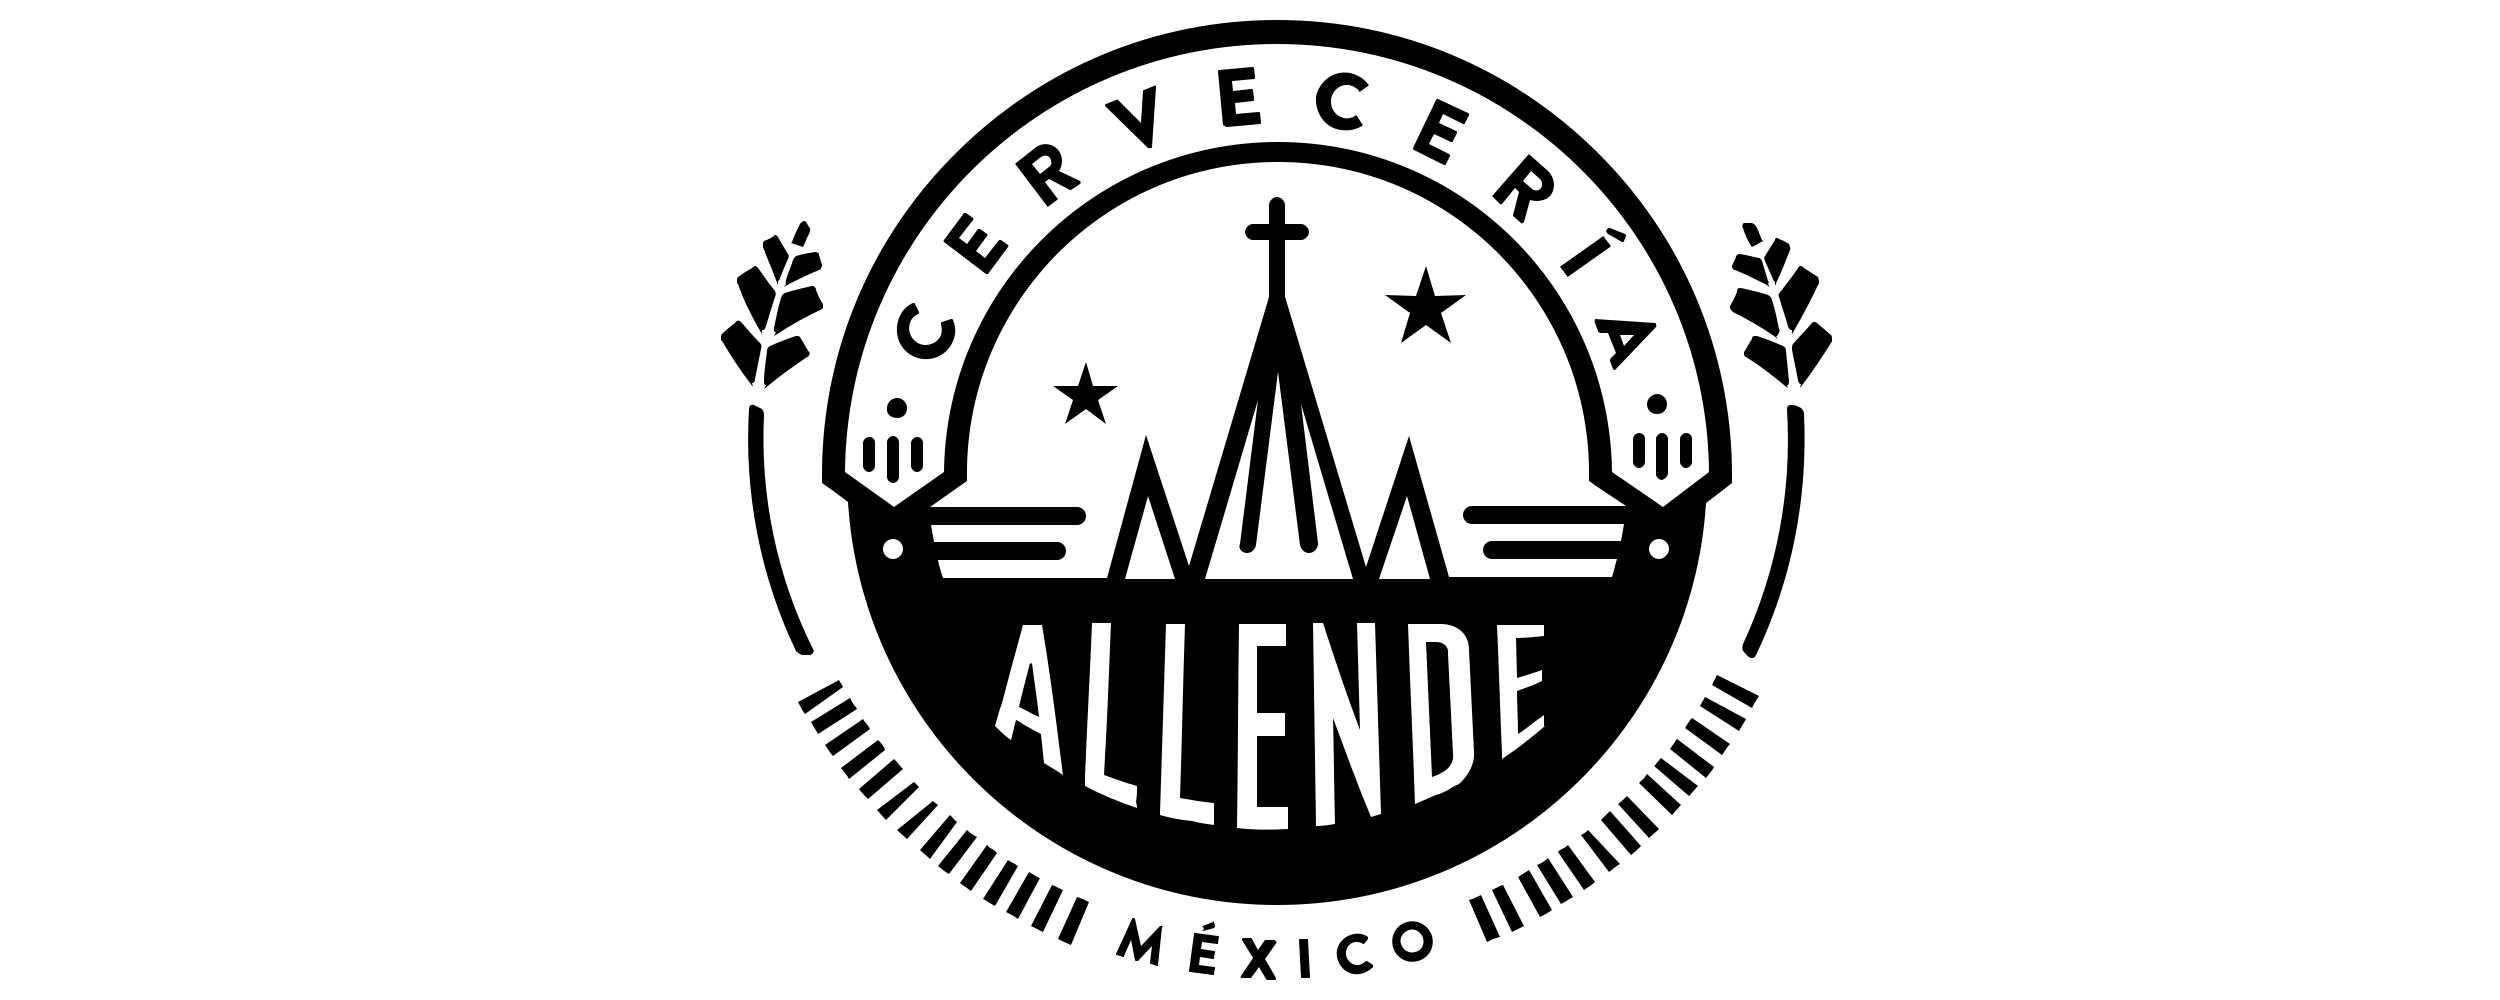 <?xml version="1.0" encoding="utf-8"?>
<!-- Generator: Adobe Illustrator 25.4.1, SVG Export Plug-In . SVG Version: 6.00 Build 0)  -->
<svg version="1.1" id="Capa_1" xmlns="http://www.w3.org/2000/svg" xmlns:xlink="http://www.w3.org/1999/xlink" x="0px" y="0px"
	 viewBox="0 0 250 100" style="enable-background:new 0 0 250 100;" xml:space="preserve">
<g>
	<path d="M82.3,30.4C82,30,81.8,29.5,81.6,29c0-0.3-0.3-0.4-0.3-0.4c0,0-0.1,0-0.1,0c-0.9,0.2-1.8,0.4-2.7,0.7
		c-0.2,0.1-0.3,0.2-0.4,0.5c-0.3,1-0.5,2-0.7,3c0,0.1-0.1,0.3,0.1,0.4c0,0,0,0,0.1,0l-0.2,0.4l0.5-0.3c1.3-0.9,2.7-1.6,4.1-2.3
		c0.1,0,0.2-0.1,0.3-0.2C82.3,30.7,82.3,30.6,82.3,30.4L82.3,30.4z"/>
	<path d="M75.9,32.9l0.3,0.5l0-0.4c0,0,0.1,0,0.1,0c0.2,0,0.2-0.2,0.3-0.4c0.3-1,0.6-2,0.9-2.9c0.1-0.2,0.1-0.4,0-0.6
		c-0.6-0.7-1.1-1.5-1.7-2.3c-0.1-0.1-0.2-0.2-0.3-0.2c-0.1,0-0.2,0.1-0.3,0.2c-0.5,0.3-1,0.6-1.4,0.9l0,0c-0.1,0.1-0.1,0.2-0.1,0.4
		c0,0.1,0,0.3,0.1,0.3C74.3,29.9,75.1,31.5,75.9,32.9"/>
	<path d="M76.9,38.5c1.2-1,2.5-1.9,3.8-2.8c0.1,0,0.2-0.1,0.2-0.2c0.1-0.1,0.1-0.2,0-0.3l0,0c-0.3-0.4-0.5-0.9-0.8-1.3
		c-0.1-0.3-0.3-0.3-0.3-0.3c0,0-0.1,0-0.2,0c-0.9,0.3-1.7,0.6-2.6,1c-0.2,0.1-0.3,0.3-0.3,0.5c-0.1,1-0.3,2-0.3,3
		c0,0.1,0,0.3,0.1,0.4c0,0,0,0,0.1,0l-0.2,0.4L76.9,38.5z"/>
	<path d="M75.3,38.7l-0.1-0.4c0,0,0,0,0.1,0c0.2-0.1,0.2-0.3,0.2-0.4c0.2-1,0.4-2,0.6-3c0.1-0.3,0-0.5-0.1-0.6
		c-0.7-0.7-1.3-1.4-1.9-2.1c-0.2-0.2-0.4-0.2-0.6,0.1c-0.4,0.3-0.9,0.7-1.3,1.1l0,0c-0.1,0.1-0.1,0.2-0.1,0.4c0,0.1,0,0.3,0.1,0.3
		c0.9,1.5,1.8,2.9,2.8,4.2L75.3,38.7z"/>
	<path d="M79.3,26c-0.2,0.7-0.5,1.3-0.7,2c0,0.1-0.1,0.2,0,0.4c0,0,0,0,0,0l-0.2,0.3l0.5-0.3c1-0.5,2-1,3-1.4c0.1,0,0.2-0.1,0.2-0.2
		c0.1-0.1,0.1-0.2,0.1-0.3l0,0c-0.1-0.3-0.2-0.7-0.3-1c0-0.1,0-0.2-0.1-0.2c0,0-0.1-0.1-0.3-0.1c-0.6,0.1-1.3,0.2-1.9,0.4
		C79.5,25.7,79.4,25.8,79.3,26"/>
	<path d="M77.6,28l0.2,0.5l0-0.4l0,0c0.1,0,0.2-0.2,0.2-0.3c0.3-0.7,0.5-1.3,0.8-1.9c0.1-0.2,0.1-0.3,0-0.5c-0.3-0.5-0.7-1.1-1-1.7
		c-0.1-0.1-0.2-0.2-0.2-0.2c-0.1,0-0.2,0-0.2,0.1c-0.3,0.2-0.7,0.4-1,0.5l0,0c-0.1,0.1-0.1,0.2-0.1,0.3c0,0.1,0,0.2,0,0.3
		C76.7,25.8,77.2,26.9,77.6,28"/>
	<path d="M80.3,65.5L80.3,65.5c0.3,0,0.5,0,0.7,0c0.1,0,0.2-0.1,0.3-0.2c0.1-0.1,0.1-0.3,0-0.4c-3.6-7.2-5.3-15.3-4.9-23.4
		c0-0.3-0.1-0.6-0.4-0.7c-0.2-0.1-0.4-0.2-0.6-0.3c-0.3-0.1-0.5,0.1-0.5,0.4c-0.5,8.3,1.1,16.7,4.7,24.2
		C79.8,65.3,80.1,65.5,80.3,65.5 M80.3,65.4L80.3,65.4L80.3,65.4L80.3,65.4z"/>
	<path d="M80.4,24.5c0.2-0.4,0.3-0.8,0.5-1.1c0.1-0.2,0.2-0.6,0-0.7c-0.1-0.2-0.2-0.3-0.3-0.5c-0.1-0.2-0.4-0.1-0.6,0.2
		c-0.3,0.6-0.6,1.2-0.8,1.8l-0.1,0.1l1.2,0.4L80.4,24.5z"/>
	<path d="M177.9,29.7c0.3,1,0.6,1.9,0.9,2.9c0,0.1,0.1,0.3,0.3,0.4c0,0,0.1,0,0.1,0l0,0.4l0.3-0.5c0.8-1.4,1.6-2.9,2.3-4.4
		c0.1-0.1,0.1-0.2,0.1-0.4c0-0.1-0.1-0.3-0.1-0.4l0,0c-0.5-0.3-0.9-0.6-1.4-0.9c-0.1-0.1-0.2-0.2-0.3-0.2c-0.1,0-0.2,0-0.3,0.2
		c-0.5,0.8-1.1,1.5-1.7,2.3C177.9,29.3,177.8,29.5,177.9,29.7"/>
	<path d="M177.9,32.9c-0.2-1-0.4-2-0.7-2.9c-0.1-0.3-0.2-0.4-0.4-0.5c-0.9-0.3-1.8-0.5-2.7-0.7c0,0-0.1,0-0.1,0
		c-0.1,0-0.3,0-0.3,0.4c-0.2,0.5-0.4,0.9-0.7,1.4l0,0.1c0,0.1,0,0.2,0.1,0.3c0.1,0.1,0.2,0.2,0.2,0.2c1.4,0.7,2.8,1.5,4.1,2.4
		l0.4,0.3l-0.2-0.3c0,0,0,0,0.1,0C178,33.2,178,32.9,177.9,32.9"/>
	<path d="M183.1,33.5L183.1,33.5c-0.5-0.4-0.9-0.8-1.3-1.1c-0.2-0.2-0.4-0.3-0.6-0.1c-0.6,0.7-1.3,1.4-1.9,2.1
		c-0.1,0.1-0.1,0.3-0.1,0.6c0.2,1,0.4,2,0.6,3c0,0.1,0.1,0.3,0.2,0.4c0,0,0.1,0,0.1,0l-0.1,0.4l0.3-0.4c1-1.3,1.9-2.7,2.8-4.1
		c0.1-0.1,0.1-0.2,0.1-0.3C183.2,33.7,183.2,33.6,183.1,33.5"/>
	<path d="M178.9,38.1c-0.1-1-0.2-2-0.3-3c0-0.3-0.1-0.4-0.3-0.5c-0.9-0.4-1.7-0.7-2.6-1c-0.1,0-0.1,0-0.2,0c-0.1,0-0.3,0-0.3,0.3
		c-0.3,0.4-0.5,0.9-0.8,1.3l0,0c0,0.1,0,0.2,0,0.3c0.1,0.1,0.1,0.2,0.2,0.2c1.3,0.8,2.6,1.8,3.8,2.8l0.4,0.3l-0.1-0.3c0,0,0,0,0.1,0
		C178.9,38.4,178.9,38.2,178.9,38.1"/>
	<path d="M177.3,27.9c0,0.1,0.1,0.2,0.2,0.3l0,0l0,0.4l0.2-0.5c0.5-1,0.9-2.1,1.3-3.1c0-0.1,0.1-0.2,0-0.3c0-0.1-0.1-0.2-0.1-0.3
		l0,0c-0.3-0.2-0.7-0.4-1-0.5c-0.1-0.1-0.1-0.1-0.2-0.1c-0.1,0-0.2,0-0.2,0.2c-0.3,0.5-0.7,1.1-1,1.6c-0.1,0.1-0.1,0.3,0,0.5
		C176.7,26.6,177,27.2,177.3,27.9"/>
	<path d="M173.2,26.6L173.2,26.6c0,0.1,0,0.2,0.1,0.3c0.1,0.1,0.1,0.1,0.2,0.1c1,0.4,2,0.9,3,1.4l0.5,0.3l-0.2-0.3c0,0,0,0,0,0
		c0.1-0.1,0.1-0.3,0-0.3c-0.2-0.7-0.4-1.3-0.6-2c-0.1-0.2-0.2-0.3-0.3-0.3c-0.6-0.1-1.2-0.3-1.9-0.4c-0.1,0-0.2,0-0.3,0.1
		c-0.1,0.1-0.1,0.1-0.1,0.2C173.5,26,173.3,26.3,173.2,26.6"/>
	<path d="M179.9,40.7c-0.2-0.1-0.4-0.2-0.7-0.2c-0.1,0-0.3,0-0.4,0.1c-0.1,0.1-0.1,0.2-0.1,0.4c0.5,8-1,16.1-4.4,23.4
		c-0.1,0.3-0.1,0.6,0.1,0.8c0.2,0.2,0.3,0.4,0.5,0.5c0.1,0.1,0.2,0.1,0.3,0.1c0.2,0,0.3-0.1,0.4-0.3c3.6-7.5,5.2-15.8,4.8-24.1
		C180.4,41.1,180.2,40.8,179.9,40.7"/>
	<path d="M175.1,24.6l0.1,0.1l1.1-0.6l-0.1-0.1c-0.2-0.4-0.3-0.8-0.5-1.2c-0.1-0.2-0.3-0.5-0.6-0.5c-0.2,0-0.4,0-0.6,0
		c-0.1,0-0.2,0-0.2,0.1c-0.1,0.1-0.1,0.3,0,0.4C174.5,23.5,174.8,24.1,175.1,24.6"/>
	<path d="M170.6,50.3l1.7-1.3l0.9-0.7l0-1.2c-0.1-12-4.9-23.4-13.5-31.9c-8.6-8.5-19.9-13.2-32-13.2c-12.1,0-23.4,4.7-32,13.2
		c-8.6,8.5-13.4,19.8-13.5,31.9l0,1.2l1,0.7l1.6,1.2c1.4,22.5,20.1,40.3,42.9,40.3C150.5,90.5,169.2,72.7,170.6,50.3 M123.7,82.8
		c0.1-6.8,0.1-13.6,0.2-20.4h4.7c0,0.7,0,1.5,0,2.2c-1,0-1.9,0-2.9,0c0,2.2,0,4.4,0,6.7c0.9,0,1.8,0,2.8,0c0,0.8,0,1.5,0,2.3
		c-0.9,0-1.9,0-2.8,0c0,2.4,0,4.8,0,7.1c1,0,2.1,0,3.1,0c0,0.7,0,1.5,0,2.2C127.1,83,125.4,83,123.7,82.8 M124.6,55.3
		c0,0,0.1,0,0.1,0c0.4,0,0.8-0.3,0.9-0.8l2.2-17.3l2.2,17.3c0.1,0.4,0.4,0.8,0.9,0.8c0,0,0.1,0,0.1,0c0.5-0.1,0.8-0.5,0.8-1
		l-1.7-13.9l5.2,17.5h-14.8l5.3-17.9l-1.8,14.4C123.8,54.8,124.1,55.2,124.6,55.3 M137.1,81.7c-1.3-3.1-2.5-6.4-3.8-9.9
		c0.1,3.5,0.1,7.1,0.2,10.6c-0.6,0.1-1.2,0.2-1.9,0.2c-0.1-6.8-0.2-13.5-0.3-20.3h1c1.2,3.7,2.4,7.3,3.7,10.7
		c-0.1-3.6-0.2-7.1-0.3-10.7h1.8c0.2,6.3,0.4,12.7,0.6,19.1C137.8,81.5,137.4,81.6,137.1,81.7 M137.9,57.9l2.8-8.3l2.3,8.3H137.9z
		 M140.9,43.6l-4.3,13.1L128.6,30c0,0,0,0,0-0.1l-0.1-0.2V24h1.6c0.4,0,0.8-0.4,0.8-0.8c0-0.4-0.4-0.8-0.8-0.8h-1.6v-1.9
		c0-0.4-0.4-0.8-0.8-0.8c-0.4,0-0.8,0.4-0.8,0.8v1.9h-1.6c-0.4,0-0.8,0.4-0.8,0.8c0,0.4,0.4,0.8,0.8,0.8h1.6v5.7l-8,26.9l-4.3-13.1
		l-3.9,14.3H94.3c-0.2-0.6-0.4-1.2-0.5-1.8h11.9c0.5,0,0.9-0.4,0.9-0.9c0-0.5-0.4-0.9-0.9-0.9H93.4c-0.1-0.6-0.2-1.1-0.3-1.7h14.6
		c0.5,0,0.9-0.4,0.9-0.9c0-0.5-0.4-0.9-0.9-0.9H93l2.7-1.9l1-0.7l0-1.2c0.1-8.2,3.4-15.9,9.2-21.7c5.9-5.8,13.6-9,21.9-9
		s16,3.2,21.9,9c5.8,5.8,9.1,13.5,9.2,21.7l0,1.2l1,0.7l2.7,1.8h-15.4c-0.5,0-0.9,0.4-0.9,0.9c0,0.5,0.4,0.9,0.9,0.9h15.2
		c-0.1,0.6-0.2,1.2-0.3,1.7h-12.9c-0.5,0-0.9,0.4-0.9,0.9c0,0.5,0.4,0.9,0.9,0.9h12.5c-0.2,0.6-0.3,1.2-0.5,1.8h-16.3L140.9,43.6z
		 M117.5,57.9h-5l2.3-8.3L117.5,57.9z M165.9,55.9c-0.6,0-1-0.5-1-1c0-0.6,0.5-1,1-1c0.6,0,1,0.5,1,1
		C166.9,55.4,166.4,55.9,165.9,55.9 M84.5,47.2C84.7,23.5,104,4.4,127.7,4.4c23.7,0,43,19.2,43.2,42.8l-4.6,3.5l-5.1-3.5
		c-0.2-18.3-15.1-33-33.4-33c-18.3,0-33.2,14.7-33.4,33l-5,3.5L84.5,47.2z M89.3,55.9c-0.6,0-1-0.5-1-1c0-0.6,0.5-1,1-1
		c0.6,0,1,0.5,1,1C90.3,55.4,89.9,55.9,89.3,55.9 M104.4,76.3c-0.1-0.6-0.1-1.3-0.2-1.9c0-0.3-0.1-0.7-0.1-1
		c-0.8-0.4-1.5-0.8-2.3-1.3c-0.1,0-0.1-0.1-0.2-0.1c-0.2,0.7-0.3,1.3-0.5,2c-0.6-0.4-1.1-0.9-1.6-1.4c0.2-0.7,0.4-1.5,0.7-2.3
		c0.6-2.3,1.3-4.9,2.1-7.8h1.9c0.7,4.1,1.3,8.6,1.9,13.5c0.1,0.5,0.1,1,0.2,1.5C105.6,77,105,76.7,104.4,76.3 M113.7,80.8
		c-1.8-0.6-3.5-1.3-5.2-2.2c0-0.3,0-0.6,0-1c0.2-5.1,0.5-10.2,0.7-15.3h1.9c-0.2,5.1-0.4,10.2-0.7,15.2c1.1,0.4,2.2,0.8,3.3,1.1
		c0,0.5,0,1.1-0.1,1.6C113.7,80.5,113.7,80.7,113.7,80.8 M116,81.5c0-0.1,0-0.1,0-0.2c0.2-6.3,0.4-12.6,0.6-18.9h1.9
		c-0.2,5.8-0.3,11.6-0.5,17.4c1.1,0.2,2.3,0.4,3.4,0.5c0,0.7,0,1.5,0,2.2c-0.7-0.1-1.5-0.2-2.2-0.4C118.1,82,117,81.8,116,81.5
		 M144.8,79c-0.4,0.2-0.8,0.4-1.2,0.5c-0.7,0.3-1.4,0.6-2.1,0.9c-0.2-6-0.5-12-0.7-18h3.3c1.4,0,2.8,0.8,2.8,2.6
		c0.2,4.2,0.3,6,0.5,10.2c0.1,1.2-0.6,2.4-1.5,3.2C145.4,78.6,145.1,78.8,144.8,79 M154.5,72.6c-1.4,1.2-2.8,2.3-4.3,3.3
		c0-0.2,0-0.4,0-0.6c-0.2-4.3-0.3-8.6-0.5-12.8h4.7v1.1c-0.9,0.1-1.9,0.2-2.8,0.2l0.1,4c0.9-0.3,1.7-0.5,2.5-0.8c0,0.4,0,0.8,0,1.1
		c-0.8,0.4-1.7,0.7-2.5,1c0,1.4,0.1,2.8,0.1,4.3c0.5-0.3,1-0.7,1.5-1.1c0.4-0.3,0.7-0.5,1.1-0.8V72.6z"/>
	<path d="M103,66.3c-0.4,1.6-0.8,3-1.1,4.4c0.7,0.3,1.3,0.7,2,1c-0.2-1.9-0.5-3.7-0.7-5.4C103.1,66.4,103,66.4,103,66.3"/>
	<path d="M143.6,64.2c-0.3,0-0.7,0-1,0c0.2,4.5,0.4,9,0.6,13.5c0.3-0.1,0.6-0.2,0.9-0.4c0.9-0.4,1.3-1.2,1.2-1.9
		c-0.2-3.7-0.3-6.3-0.5-10C144.9,64.7,144.4,64.2,143.6,64.2"/>
	<path d="M86.9,43.7L86.9,43.7c-0.3,0-0.6,0.3-0.6,0.6l0,2.3c0,0.3,0.3,0.6,0.6,0.6h0c0.3,0,0.6-0.3,0.6-0.6l0-2.3
		C87.5,43.9,87.3,43.7,86.9,43.7"/>
	<path d="M89.9,47.7l0-3.5c0-0.3-0.3-0.6-0.6-0.6c-0.3,0-0.6,0.3-0.6,0.6l0,3.5c0,0.3,0.3,0.6,0.6,0.6h0
		C89.6,48.3,89.9,48,89.9,47.7"/>
	<path d="M91.7,43.7L91.7,43.7c-0.3,0-0.6,0.3-0.6,0.6l0,2.3c0,0.3,0.3,0.6,0.6,0.6h0c0.3,0,0.6-0.3,0.6-0.6l0-2.3
		C92.3,43.9,92,43.7,91.7,43.7"/>
	<path d="M89.7,41.8c0.6,0,1-0.4,1-1c0-0.6-0.5-1-1-1c-0.6,0-1,0.5-1,1C88.6,41.4,89.1,41.8,89.7,41.8"/>
	<path d="M163.9,43.3L163.9,43.3c-0.3,0-0.6,0.3-0.6,0.6l0,2.3c0,0.3,0.3,0.6,0.6,0.6h0c0.3,0,0.6-0.3,0.6-0.6l0-2.3
		C164.5,43.5,164.2,43.3,163.9,43.3"/>
	<path d="M166.8,47.3l0-3.4c0-0.3-0.3-0.6-0.6-0.6c-0.3,0-0.6,0.3-0.6,0.6l0,3.5c0,0.3,0.3,0.6,0.6,0.6h0
		C166.5,47.9,166.8,47.6,166.8,47.3"/>
	<path d="M168.6,43.3L168.6,43.3c-0.3,0-0.6,0.3-0.6,0.6l0,2.3c0,0.3,0.3,0.6,0.6,0.6c0.3,0,0.6-0.3,0.6-0.6l0-2.3
		C169.2,43.5,168.9,43.3,168.6,43.3"/>
	<path d="M165.7,41.4c0.6,0,1-0.4,1-1c0-0.6-0.5-1-1-1s-1,0.5-1,1C164.7,41,165.1,41.4,165.7,41.4"/>
	<path d="M91.5,35.7c1.5,0.6,3.2-0.1,3.8-1.6c0.3-0.7,0.3-1.4,0-2.1c0-0.1-0.1-0.1-0.2-0.1l-0.9,0.3c-0.1,0-0.1,0.1-0.1,0.2
		c0.1,0.4,0.1,0.8,0,1.1c-0.3,0.8-1.3,1.2-2.1,0.9c-0.8-0.3-1.3-1.2-1-2.1c0.1-0.4,0.4-0.7,0.8-0.9c0.1,0,0.1-0.1,0.1-0.2l-0.4-0.8
		c0-0.1-0.1-0.1-0.2-0.1c-0.7,0.3-1.1,0.8-1.4,1.5C89.3,33.4,90,35.1,91.5,35.7"/>
	<path d="M98.6,27.4c0.1,0,0.2,0,0.2,0l2-2.7c0.1-0.1,0-0.2,0-0.2l-0.7-0.5c-0.1,0-0.2,0-0.2,0l-1.4,1.8l-0.9-0.7l1.1-1.5
		c0.1-0.1,0-0.2,0-0.2L98,22.9c-0.1,0-0.2,0-0.2,0l-1.1,1.5l-0.8-0.6l1.4-1.8c0.1-0.1,0-0.2,0-0.2l-0.7-0.5c-0.1,0-0.2,0-0.2,0
		l-2,2.7c-0.1,0.1,0,0.2,0,0.2L98.6,27.4z"/>
	<path d="M104.7,20.6c0,0.1,0.1,0.1,0.2,0l0.8-0.6c0.1,0,0.1-0.1,0-0.2l-1.2-1.6l0.4-0.3l2.1,1.1c0,0,0.1,0,0.1,0l0.9-0.6
		c0.1-0.1,0.1-0.2,0-0.3l-2.1-1c0.4-0.6,0.4-1.4,0-2c-0.6-0.8-1.7-0.9-2.4-0.3l-1.9,1.5c-0.1,0.1-0.1,0.1,0,0.2L104.7,20.6z
		 M104.1,15.7c0.3-0.2,0.7-0.2,0.9,0.1c0.2,0.3,0.2,0.7-0.1,0.9l-0.9,0.7l-0.8-1L104.1,15.7z"/>
	<path d="M114.8,14.8c0,0,0.1,0.1,0.2,0l0.1,0c0.1,0,0.1-0.1,0.1-0.1l0.4-6c0-0.1-0.1-0.2-0.2-0.1l-1,0.4c-0.1,0-0.1,0.1-0.1,0.1
		l-0.2,3.2l0,0l-2.3-2.3c0,0-0.1-0.1-0.2,0l-1,0.4c-0.1,0-0.1,0.2-0.1,0.2L114.8,14.8z"/>
	<path d="M122.7,12.7l3.3-0.3c0.1,0,0.1-0.1,0.1-0.2l-0.1-0.9c0-0.1-0.1-0.1-0.2-0.1l-2.2,0.2l-0.1-1.1l1.8-0.2
		c0.1,0,0.1-0.1,0.1-0.2l-0.1-0.9c0-0.1-0.1-0.1-0.2-0.1l-1.8,0.2l-0.1-1l2.2-0.2c0.1,0,0.1-0.1,0.1-0.2l-0.1-0.9
		c0-0.1-0.1-0.1-0.2-0.1l-3.3,0.3c-0.1,0-0.1,0.1-0.1,0.2l0.5,5.3C122.5,12.6,122.6,12.7,122.7,12.7"/>
	<path d="M134.1,13c0.7,0.1,1.4,0,2.1-0.4c0.1,0,0.1-0.1,0-0.2l-0.5-0.8c0-0.1-0.1-0.1-0.2,0c-0.3,0.2-0.8,0.3-1.1,0.2
		c-0.9-0.2-1.4-1-1.3-1.9c0.2-0.9,0.9-1.5,1.8-1.4c0.4,0.1,0.8,0.3,1,0.6c0,0.1,0.1,0.1,0.2,0l0.7-0.5c0.1-0.1,0.1-0.1,0-0.2
		c-0.5-0.6-1-0.9-1.8-1.1c-1.6-0.3-3.1,0.8-3.4,2.4C131.5,11.3,132.5,12.8,134.1,13"/>
	<path d="M144.4,16.5c0.1,0,0.2,0,0.2-0.1l0.4-0.8c0-0.1,0-0.2-0.1-0.2l-2-1l0.5-1l1.7,0.8c0.1,0,0.2,0,0.2-0.1l0.4-0.8
		c0-0.1,0-0.2-0.1-0.2l-1.7-0.8l0.4-0.9l2,1c0.1,0,0.2,0,0.2-0.1l0.4-0.8c0-0.1,0-0.2-0.1-0.2l-3-1.4c-0.1,0-0.2,0-0.2,0.1l-2.3,4.8
		c0,0.1,0,0.2,0.1,0.2L144.4,16.5z"/>
	<path d="M150,20.4c0.1,0.1,0.2,0,0.2,0l1.3-1.6l0.4,0.4l-0.6,2.3c0,0,0,0.1,0,0.1l0.8,0.7c0.1,0.1,0.2,0,0.3-0.1L153,20
		c0.7,0.2,1.5,0.1,2-0.4c0.6-0.7,0.5-1.8-0.2-2.5l-1.8-1.6c-0.1-0.1-0.2,0-0.2,0l-3.5,4c-0.1,0.1-0.1,0.2,0,0.2L150,20.4z
		 M153.1,17.1l0.9,0.8c0.2,0.2,0.3,0.6,0.1,0.9c-0.2,0.3-0.6,0.3-0.9,0.1l-0.9-0.8L153.1,17.1z"/>
	<path d="M156.7,27.6c0,0.1,0.1,0.1,0.2,0l4.1-2.9c0.1,0,0.1-0.1,0-0.2l-0.6-0.8c0-0.1-0.1-0.1-0.2,0l-4.1,2.9c-0.1,0-0.1,0.1,0,0.2
		L156.7,27.6z"/>
	<path d="M160.8,23.4l1.4,0.8c0.1,0,0.2,0,0.2-0.1l0.2-0.5c0-0.1,0-0.2-0.1-0.2l-1.5-0.6c-0.1,0-0.1,0-0.2,0l-0.2,0.3
		C160.7,23.3,160.7,23.3,160.8,23.4"/>
	<path d="M159.5,32.3l0.3,0.8c0.1,0.2,0.2,0.2,0.3,0.2l0.7,0l0.8,2l-0.5,0.5c-0.1,0.1-0.1,0.2-0.1,0.3l0.3,0.8
		c0,0.1,0.2,0.1,0.2,0.1l4.1-4.3c0,0,0.1-0.1,0-0.2l0-0.1c0-0.1-0.1-0.1-0.1-0.1l-6-0.4C159.5,32.1,159.4,32.2,159.5,32.3
		 M163.4,33.5L163.4,33.5l-1,1.1l-0.4-1.1L163.4,33.5z"/>
	<polygon points="108.6,36.2 107.8,38.6 105.3,38.6 107.3,40 106.5,42.4 108.6,40.9 110.6,42.4 109.8,40 111.8,38.6 109.3,38.6 	"/>
	<polygon points="146.6,29.5 143.5,29.6 142.6,26.6 141.6,29.6 138.5,29.5 141,31.3 140.1,34.3 142.6,32.5 145.1,34.3 144.1,31.3 	
		"/>
	<path d="M116.2,92.6L116.2,92.6c-0.1,0-0.2,0-0.2,0l-1.9,2l0,0l-0.6-2.7c0,0-0.1-0.1-0.1-0.1l-0.1,0c0,0-0.1,0-0.1,0.1l-1.6,3.5
		c0,0.1,0,0.1,0.1,0.1l0.6,0.2c0.1,0,0.1,0,0.1-0.1l0.7-1.6l0,0l0.4,2c0,0,0,0.1,0.1,0.1l0.1,0c0,0,0.1,0,0.1,0l1.4-1.5l0,0
		l-0.2,1.7c0,0,0,0.1,0.1,0.1l0.6,0.2c0.1,0,0.1,0,0.1-0.1l0.4-3.8C116.3,92.7,116.3,92.6,116.2,92.6"/>
	<path d="M120.3,93.1l1.1-0.3c0,0,0.1-0.1,0.1-0.2l-0.1-0.4c0-0.1-0.1-0.1-0.1,0l-1,0.4c0,0-0.1,0.1,0,0.1l0.1,0.2
		C120.2,93.1,120.2,93.1,120.3,93.1"/>
	<path d="M121.8,93.6l-2.3-0.3c-0.1,0-0.1,0-0.1,0.1l-0.5,3.7c0,0.1,0,0.1,0.1,0.1l2.3,0.3c0.1,0,0.1,0,0.1-0.1l0.1-0.6
		c0-0.1,0-0.1-0.1-0.1l-1.5-0.2l0.1-0.8l1.3,0.2c0.1,0,0.1,0,0.1-0.1l0.1-0.6c0-0.1,0-0.1-0.1-0.1l-1.3-0.2l0.1-0.7l1.5,0.2
		c0.1,0,0.1,0,0.1-0.1l0.1-0.6C121.9,93.7,121.9,93.6,121.8,93.6"/>
	<path d="M127.4,94l-0.8,0c0,0-0.1,0-0.1,0l-0.7,1l0,0l-0.6-1.1c0,0-0.1-0.1-0.1-0.1l-0.8,0c-0.1,0-0.1,0.1-0.1,0.2l1.1,1.8
		l-1.2,1.8c-0.1,0.1,0,0.2,0.1,0.2l0.8,0c0,0,0.1,0,0.1,0l0.8-1.1l0,0l0.7,1.2c0,0,0.1,0.1,0.1,0.1l0.8,0c0.1,0,0.1-0.1,0.1-0.2
		l-1.1-1.9l1.2-1.7C127.5,94.1,127.5,94,127.4,94"/>
	<path d="M130.7,93.9l-0.7,0c-0.1,0-0.1,0.1-0.1,0.1l0.2,3.7c0,0.1,0.1,0.1,0.1,0.1l0.7,0c0.1,0,0.1-0.1,0.1-0.1l-0.2-3.7
		C130.8,93.9,130.8,93.9,130.7,93.9"/>
	<path d="M136.7,96.1c0,0-0.1,0-0.1,0c-0.2,0.2-0.4,0.3-0.7,0.4c-0.6,0.1-1.2-0.4-1.3-1c-0.1-0.6,0.3-1.2,0.9-1.3
		c0.3,0,0.6,0,0.8,0.2c0,0,0.1,0,0.1,0l0.4-0.5c0-0.1,0-0.1,0-0.2c-0.4-0.3-0.9-0.4-1.4-0.3c-1.1,0.2-1.9,1.2-1.7,2.3
		c0.2,1.1,1.2,1.9,2.3,1.7c0.5-0.1,0.9-0.3,1.3-0.7c0,0,0-0.1,0-0.2L136.7,96.1z"/>
	<path d="M140.7,92.2c-1.1,0.3-1.7,1.4-1.4,2.5c0.3,1.1,1.4,1.7,2.5,1.4c1.1-0.3,1.7-1.4,1.4-2.5C142.9,92.6,141.8,91.9,140.7,92.2
		 M141.5,95.2c-0.6,0.2-1.2-0.2-1.4-0.8c-0.2-0.6,0.2-1.2,0.8-1.4c0.6-0.2,1.2,0.2,1.4,0.8C142.5,94.5,142.1,95.1,141.5,95.2"/>
	<path d="M101.8,86.6C101.8,86.6,101.8,86.6,101.8,86.6C101.8,86.6,101.8,86.6,101.8,86.6C101.8,86.6,101.8,86.6,101.8,86.6
		L101.8,86.6c-0.2-0.1-0.4-0.3-0.7-0.4c0,0,0,0,0,0h0c0,0,0,0,0,0c0,0,0,0,0,0c0,0,0,0,0,0c0,0,0,0,0,0c0,0,0,0,0,0c0,0,0,0,0,0
		c-0.1-0.1-0.2-0.1-0.3-0.2l-2.5,3.9c0.4,0.2,0.8,0.5,1.2,0.7L101.8,86.6C101.8,86.6,101.8,86.6,101.8,86.6"/>
	<path d="M99,84.8L99,84.8C99,84.8,99,84.8,99,84.8C99,84.7,99,84.7,99,84.8C99,84.7,99,84.7,99,84.8L99,84.8
		C99,84.7,99,84.7,99,84.8C99,84.7,99,84.7,99,84.8C98.9,84.7,98.9,84.7,99,84.8L99,84.8C98.9,84.7,98.9,84.7,99,84.8
		C98.9,84.7,98.9,84.7,99,84.8l-0.1-0.1c-0.1-0.1-0.1-0.1-0.2-0.2L96,88.3c0.4,0.3,0.7,0.5,1.1,0.8l2.6-3.8
		C99.5,85.1,99.3,84.9,99,84.8"/>
	<path d="M93.4,80.2C93.4,80.2,93.4,80.2,93.4,80.2C93.4,80.2,93.4,80.2,93.4,80.2C93.4,80.2,93.4,80.2,93.4,80.2
		C93.4,80.2,93.4,80.1,93.4,80.2C93.4,80.1,93.4,80.1,93.4,80.2C93.4,80.1,93.3,80.1,93.4,80.2c-0.1-0.1-0.1-0.1-0.1-0.1
		c0,0,0,0,0,0c0,0,0,0,0,0c0,0,0,0,0,0c0,0,0,0,0,0l0,0c0,0,0,0,0,0l0,0c0,0,0,0,0,0c0,0,0,0,0,0l0,0c0,0,0,0,0,0h0c0,0,0,0,0,0h0
		c0,0,0,0,0,0l0,0c0,0,0,0,0,0c0,0,0,0,0,0c0,0,0,0,0,0l0,0c0,0,0,0,0,0c0,0,0,0,0,0l0,0c0,0,0,0,0,0c0,0,0,0,0,0c0,0,0,0,0,0
		c0,0,0,0,0,0c0,0,0,0,0,0c0,0,0,0,0,0c0,0,0,0,0,0L89.7,83c0.3,0.3,0.7,0.6,1,0.9l3.1-3.4C93.7,80.4,93.5,80.3,93.4,80.2"/>
	<path d="M103.9,87.8L103.9,87.8C103.9,87.8,103.9,87.8,103.9,87.8C103.9,87.8,103.9,87.8,103.9,87.8
		C103.9,87.8,103.9,87.8,103.9,87.8C103.9,87.8,103.9,87.8,103.9,87.8L103.9,87.8C103.9,87.8,103.9,87.8,103.9,87.8L103.9,87.8
		c-0.2-0.1-0.3-0.2-0.5-0.3l0,0c0,0,0,0,0,0c0,0,0,0,0,0c0,0,0,0,0,0c-0.2-0.1-0.3-0.2-0.5-0.3l-2.3,4c0.4,0.2,0.8,0.4,1.2,0.7
		l2.2-4.1C104,87.9,104,87.8,103.9,87.8"/>
	<path d="M91.9,78.7C91.9,78.7,91.9,78.7,91.9,78.7C91.9,78.6,91.9,78.6,91.9,78.7C91.8,78.6,91.8,78.6,91.9,78.7
		C91.8,78.6,91.8,78.6,91.9,78.7C91.8,78.6,91.8,78.6,91.9,78.7C91.8,78.6,91.8,78.6,91.9,78.7C91.8,78.6,91.8,78.6,91.9,78.7
		c-0.2-0.2-0.4-0.4-0.5-0.5c0,0,0,0,0,0h0c0,0,0,0,0,0c0,0,0,0,0,0c0,0,0,0,0,0l0,0c0,0,0,0,0,0c0,0,0,0,0,0c0,0,0,0,0,0
		c0,0,0,0,0,0c0,0,0,0,0,0c0,0,0,0,0,0c0,0,0,0,0,0c0,0,0,0,0,0c0,0,0,0,0,0c0,0,0,0,0,0c0,0,0,0,0,0c0,0,0,0,0,0c0,0,0,0,0,0
		c0,0,0,0,0,0L87.7,81c0.3,0.3,0.6,0.7,0.9,1L91.9,78.7C91.9,78.7,91.9,78.7,91.9,78.7"/>
	<path d="M95.7,82.2c-0.1-0.1-0.3-0.2-0.4-0.4c0,0,0,0,0,0c0,0,0,0,0,0c0,0,0,0,0,0c0,0,0,0,0,0c0,0,0,0,0,0c0,0,0,0,0,0l0,0
		c0,0,0,0,0,0l0,0c0,0,0,0,0,0c0,0,0,0,0,0c0,0,0,0,0,0c0,0,0,0,0,0c-0.1-0.1-0.2-0.2-0.3-0.3l-3,3.5c0.3,0.3,0.7,0.6,1,0.9
		L95.7,82.2L95.7,82.2z"/>
	<path d="M96.7,83L96.7,83C96.7,83,96.7,83,96.7,83L96.7,83l-2.9,3.6c0.4,0.3,0.7,0.6,1.1,0.8l2.8-3.7C97.3,83.5,97,83.3,96.7,83"/>
	<path d="M168.5,72.8C168.5,72.8,168.5,72.8,168.5,72.8L168.5,72.8C168.5,72.8,168.4,72.8,168.5,72.8l3.7,2.7
		c0.3-0.4,0.5-0.8,0.8-1.1l-3.8-2.6C168.9,72.1,168.7,72.5,168.5,72.8"/>
	<path d="M84.3,68.7L84.3,68.7c-0.1-0.2-0.2-0.4-0.3-0.5c0,0,0,0,0,0l0,0c0,0,0,0,0,0l0,0c0,0,0,0,0,0c0,0,0,0,0,0c0,0,0,0,0,0
		c0,0,0,0,0,0c0,0,0,0,0,0c0,0,0,0,0,0c0,0,0,0,0,0c0,0,0,0,0,0c0,0,0,0,0,0c0,0,0,0,0,0c0,0,0,0,0,0l0,0c0,0,0,0,0,0c0,0,0,0,0,0
		c0,0,0,0,0,0c0,0,0,0,0,0c0,0,0,0,0,0c0,0,0,0,0,0c0,0,0,0,0,0c0,0,0,0,0,0c0,0,0,0,0,0c0,0,0,0,0,0c0,0,0,0,0,0c0,0,0,0,0,0
		c0,0,0,0,0,0c0,0,0,0,0,0c0,0,0,0,0,0l0,0c0,0,0,0,0,0c0,0,0,0,0,0c0,0,0,0,0,0l0,0c0,0,0,0,0,0v0c0,0,0,0,0,0h0
		c0-0.1-0.1-0.1-0.1-0.2l-4.1,2.2c0.2,0.4,0.4,0.8,0.7,1.2L84.3,68.7C84.4,68.7,84.3,68.7,84.3,68.7"/>
	<path d="M170.5,69.7C170.5,69.8,170.4,69.8,170.5,69.7L170.5,69.7c-0.1,0.1-0.1,0.2-0.1,0.2c0,0,0,0,0,0c-0.1,0.2-0.2,0.3-0.3,0.5
		l0,0c0,0,0,0,0,0c0,0.1-0.1,0.1-0.1,0.2l3.9,2.5c0.2-0.4,0.5-0.8,0.7-1.2L170.5,69.7C170.5,69.7,170.5,69.7,170.5,69.7"/>
	<path d="M171.7,67.5C171.7,67.5,171.7,67.5,171.7,67.5C171.7,67.5,171.7,67.5,171.7,67.5C171.7,67.5,171.7,67.5,171.7,67.5
		C171.7,67.5,171.7,67.5,171.7,67.5C171.7,67.5,171.7,67.5,171.7,67.5C171.7,67.6,171.7,67.6,171.7,67.5
		C171.7,67.6,171.7,67.6,171.7,67.5L171.7,67.5c-0.1,0.2-0.2,0.4-0.3,0.6v0c0,0,0,0,0,0l0,0c0,0,0,0,0,0c0,0,0,0,0,0c0,0,0,0,0,0
		c-0.1,0.1-0.1,0.3-0.2,0.4l4,2.3c0.2-0.4,0.4-0.8,0.7-1.2L171.7,67.5C171.8,67.5,171.8,67.5,171.7,67.5"/>
	<path d="M108.3,89.9C108.3,89.9,108.3,89.9,108.3,89.9L108.3,89.9C108.3,89.9,108.3,89.9,108.3,89.9
		C108.3,89.9,108.3,89.9,108.3,89.9C108.3,89.9,108.3,89.9,108.3,89.9L108.3,89.9C108.3,89.9,108.3,89.9,108.3,89.9L108.3,89.9
		C108.2,89.9,108.2,89.9,108.3,89.9C108.2,89.9,108.2,89.9,108.3,89.9l-0.1,0c0,0,0,0,0,0c0,0,0,0,0,0h0c0,0,0,0,0,0c0,0,0,0,0,0
		c0,0,0,0,0,0h0c0,0,0,0,0,0c0,0,0,0,0,0c0,0,0,0,0,0h0c0,0,0,0,0,0h0c0,0,0,0,0,0h0c0,0,0,0,0,0h0c0,0,0,0,0,0h0
		c-0.2-0.1-0.4-0.2-0.5-0.2l-1.9,4.2c0.4,0.2,0.8,0.4,1.3,0.6l1.8-4.3C108.5,90,108.4,90,108.3,89.9L108.3,89.9z"/>
	<path d="M167.5,74.2L167.5,74.2C167.5,74.2,167.5,74.2,167.5,74.2C167.5,74.2,167.4,74.2,167.5,74.2
		C167.4,74.2,167.4,74.2,167.5,74.2C167.4,74.2,167.4,74.2,167.5,74.2C167.4,74.2,167.4,74.2,167.5,74.2
		C167.4,74.2,167.4,74.2,167.5,74.2L167.5,74.2C167.4,74.2,167.4,74.2,167.5,74.2L167.5,74.2C167.4,74.2,167.4,74.2,167.5,74.2
		L167.5,74.2C167.4,74.3,167.4,74.3,167.5,74.2c-0.2,0.3-0.4,0.5-0.5,0.7l3.6,2.9c0.3-0.4,0.6-0.7,0.8-1.1l-3.7-2.8
		C167.6,74,167.5,74.1,167.5,74.2"/>
	<path d="M106.1,88.9L106.1,88.9C106.1,88.9,106.1,88.9,106.1,88.9c-0.3-0.1-0.6-0.3-0.9-0.4l-2.1,4.1c0.4,0.2,0.8,0.4,1.2,0.6
		l2-4.2C106.2,89,106.2,89,106.1,88.9"/>
	<path d="M160.2,81.9C160.2,81.9,160.2,81.9,160.2,81.9C160.2,81.9,160.2,81.9,160.2,81.9L160.2,81.9
		C160.1,81.9,160.1,81.9,160.2,81.9C160.1,81.9,160.1,81.9,160.2,81.9C160.1,81.9,160.1,81.9,160.2,81.9
		C160.1,81.9,160.1,81.9,160.2,81.9c-0.1,0.1-0.1,0.1-0.1,0.1c0,0,0,0,0,0c0,0,0,0,0,0c0,0,0,0,0,0c0,0,0,0,0,0c0,0,0,0,0,0
		c0,0,0,0,0,0c0,0,0,0,0,0c0,0,0,0,0,0c0,0,0,0,0,0c0,0,0,0,0,0c0,0,0,0,0,0l0,0c0,0,0,0,0,0l3,3.5c0.4-0.3,0.7-0.6,1-0.9l-3.1-3.5
		C160.6,81.5,160.4,81.7,160.2,81.9"/>
	<path d="M152.1,87.5L152.1,87.5C152.1,87.5,152.1,87.5,152.1,87.5C152.1,87.5,152.1,87.5,152.1,87.5
		C152.1,87.5,152.1,87.5,152.1,87.5C152,87.5,152,87.5,152.1,87.5C152,87.5,152,87.5,152.1,87.5C152,87.5,152,87.5,152.1,87.5
		C152,87.5,152,87.5,152.1,87.5C152,87.5,152,87.6,152.1,87.5C152,87.6,152,87.6,152.1,87.5C152,87.6,152,87.6,152.1,87.5
		c-0.1,0.1-0.1,0.1-0.1,0.1c0,0,0,0,0,0c0,0,0,0,0,0c0,0,0,0,0,0l0,0c0,0,0,0,0,0c0,0,0,0,0,0c0,0,0,0,0,0c0,0,0,0,0,0h0
		c0,0,0,0,0,0h0c-0.1,0-0.1,0.1-0.2,0.1h0c0,0,0,0,0,0c0,0,0,0,0,0h0c0,0,0,0,0,0c0,0,0,0,0,0l0,0c0,0,0,0,0,0c0,0,0,0,0,0l0,0
		c0,0,0,0,0,0c0,0,0,0,0,0c0,0,0,0,0,0l0,0c0,0,0,0,0,0c0,0,0,0,0,0c0,0,0,0,0,0c0,0,0,0,0,0l2.2,4c0.4-0.2,0.8-0.4,1.2-0.7l-2.3-4
		C152.4,87.3,152.3,87.4,152.1,87.5"/>
	<path d="M90,76.6C90,76.6,90,76.6,90,76.6C90,76.6,90,76.6,90,76.6C90,76.6,90,76.6,90,76.6C90,76.6,90,76.6,90,76.6
		C90,76.6,90,76.6,90,76.6C90,76.6,90,76.6,90,76.6c-0.2-0.3-0.4-0.5-0.6-0.7l-3.5,3c0.3,0.4,0.6,0.7,0.9,1l3.5-3
		C90.2,76.8,90.1,76.7,90,76.6"/>
	<path d="M156.4,84.8L156.4,84.8C156.4,84.8,156.4,84.8,156.4,84.8C156.4,84.8,156.4,84.8,156.4,84.8
		C156.4,84.8,156.4,84.8,156.4,84.8C156.4,84.8,156.4,84.8,156.4,84.8C156.4,84.8,156.4,84.8,156.4,84.8
		C156.4,84.8,156.4,84.8,156.4,84.8L156.4,84.8C156.4,84.8,156.4,84.8,156.4,84.8C156.4,84.8,156.4,84.8,156.4,84.8
		c-0.2,0.1-0.4,0.2-0.5,0.3c0,0,0,0,0,0c0,0-0.1,0-0.1,0.1l2.6,3.8c0.4-0.3,0.8-0.5,1.1-0.8l-2.7-3.7
		C156.7,84.6,156.6,84.7,156.4,84.8"/>
	<path d="M149.8,88.7L149.8,88.7C149.8,88.7,149.8,88.7,149.8,88.7L149.8,88.7L149.8,88.7C149.8,88.7,149.8,88.7,149.8,88.7
		L149.8,88.7c-0.2,0.1-0.4,0.2-0.6,0.3l2,4.2c0.4-0.2,0.8-0.4,1.2-0.6l-2.1-4.1C150.2,88.5,150,88.6,149.8,88.7"/>
	<path d="M146.9,90l1.8,4.2c0.4-0.2,0.8-0.4,1.3-0.5l-1.9-4.2C147.7,89.7,147.3,89.9,146.9,90"/>
	<path d="M158.8,83L158.8,83C158.8,83,158.8,83,158.8,83C158.8,83,158.8,83,158.8,83C158.8,83,158.7,83,158.8,83
		C158.7,83.1,158.7,83.1,158.8,83C158.7,83.1,158.7,83.1,158.8,83C158.7,83.1,158.7,83.1,158.8,83c-0.1,0.1-0.1,0.1-0.1,0.1
		c0,0,0,0,0,0c0,0,0,0,0,0c0,0,0,0,0,0c0,0,0,0,0,0c0,0,0,0,0,0c0,0,0,0,0,0c0,0,0,0,0,0c0,0,0,0,0,0c0,0,0,0,0,0l0,0c0,0,0,0,0,0h0
		c0,0,0,0,0,0c-0.2,0.2-0.4,0.3-0.6,0.4l2.8,3.7c0.4-0.3,0.7-0.6,1.1-0.8L158.8,83C158.9,83,158.8,83,158.8,83"/>
	<path d="M154.6,86L154.6,86C154.6,86,154.6,86,154.6,86L154.6,86C154.6,86,154.5,86,154.6,86C154.5,86,154.5,86,154.6,86L154.6,86
		C154.5,86.1,154.5,86.1,154.6,86C154.5,86.1,154.5,86.1,154.6,86C154.5,86.1,154.5,86.1,154.6,86L154.6,86
		c-0.3,0.2-0.6,0.4-0.9,0.5l2.4,3.9c0.4-0.2,0.8-0.5,1.2-0.7l-2.5-3.9C154.7,85.9,154.6,86,154.6,86"/>
	<path d="M166.1,75.8C166.1,75.9,166.1,75.9,166.1,75.8C166.1,75.9,166.1,75.9,166.1,75.8C166.1,75.9,166.1,75.9,166.1,75.8
		C166.1,75.9,166.1,75.9,166.1,75.8C166.1,75.9,166.1,75.9,166.1,75.8c-0.1,0.1-0.1,0.1-0.1,0.1v0c0,0,0,0,0,0
		c-0.1,0.2-0.3,0.3-0.4,0.5l0,0c0,0,0,0,0,0c0,0,0,0,0,0c0,0,0,0,0,0c0,0,0,0,0,0v0c0,0,0,0,0,0l0,0c-0.1,0.1-0.1,0.2-0.2,0.2l3.5,3
		c0.3-0.3,0.6-0.7,0.9-1L166.1,75.8C166.1,75.8,166.1,75.8,166.1,75.8"/>
	<path d="M85.4,70.5C85.4,70.5,85.4,70.5,85.4,70.5C85.4,70.5,85.4,70.5,85.4,70.5C85.4,70.4,85.4,70.4,85.4,70.5
		C85.4,70.4,85.4,70.4,85.4,70.5C85.4,70.4,85.4,70.4,85.4,70.5C85.4,70.4,85.4,70.4,85.4,70.5L85.4,70.5c-0.2-0.3-0.3-0.5-0.4-0.7
		l-3.9,2.4c0.2,0.4,0.5,0.8,0.7,1.2l3.9-2.5C85.6,70.7,85.5,70.6,85.4,70.5"/>
	<path d="M164.3,77.9L164.3,77.9C164.3,77.9,164.3,77.9,164.3,77.9C164.3,77.9,164.3,77.9,164.3,77.9
		C164.3,77.9,164.3,78,164.3,77.9C164.3,78,164.2,78,164.3,77.9C164.2,78,164.2,78,164.3,77.9C164.2,78,164.2,78,164.3,77.9
		c-0.1,0.1-0.1,0.1-0.1,0.1c0,0,0,0,0,0c0,0,0,0,0,0c0,0,0,0,0,0c0,0,0,0,0,0c0,0,0,0,0,0c0,0,0,0,0,0c0,0,0,0,0,0c0,0,0,0,0,0
		c0,0,0,0,0,0c0,0,0,0,0,0c0,0,0,0,0,0c0,0,0,0,0,0c0,0,0,0,0,0c0,0,0,0,0,0c0,0,0,0,0,0c0,0,0,0,0,0l0,0c0,0,0,0,0,0c0,0,0,0,0,0
		c0,0,0,0,0,0c0,0,0,0,0,0c0,0,0,0,0,0c0,0,0,0,0,0c0,0,0,0,0,0l0,0c0,0,0,0,0,0h0c-0.1,0.1-0.2,0.2-0.3,0.3l3.3,3.2
		c0.3-0.3,0.6-0.7,0.9-1l-3.4-3.1C164.4,77.8,164.4,77.9,164.3,77.9"/>
	<path d="M87.8,74l-3.7,2.8c0.3,0.4,0.6,0.7,0.8,1.1l3.6-2.9C88.4,74.6,88.1,74.3,87.8,74"/>
	<path d="M86.5,72.2L86.5,72.2C86.5,72.1,86.5,72.1,86.5,72.2L86.5,72.2C86.5,72.1,86.5,72.1,86.5,72.2
		C86.5,72.1,86.5,72.1,86.5,72.2C86.5,72.1,86.5,72.1,86.5,72.2c-0.1-0.1-0.1-0.2-0.2-0.3l-3.8,2.6c0.3,0.4,0.5,0.8,0.8,1.1l3.7-2.7
		C86.9,72.7,86.7,72.4,86.5,72.2"/>
	<path d="M161.8,80.4l3.1,3.4c0.3-0.3,0.7-0.6,1-0.9l-3.2-3.3C162.4,79.9,162.1,80.2,161.8,80.4"/>
</g>
</svg>
